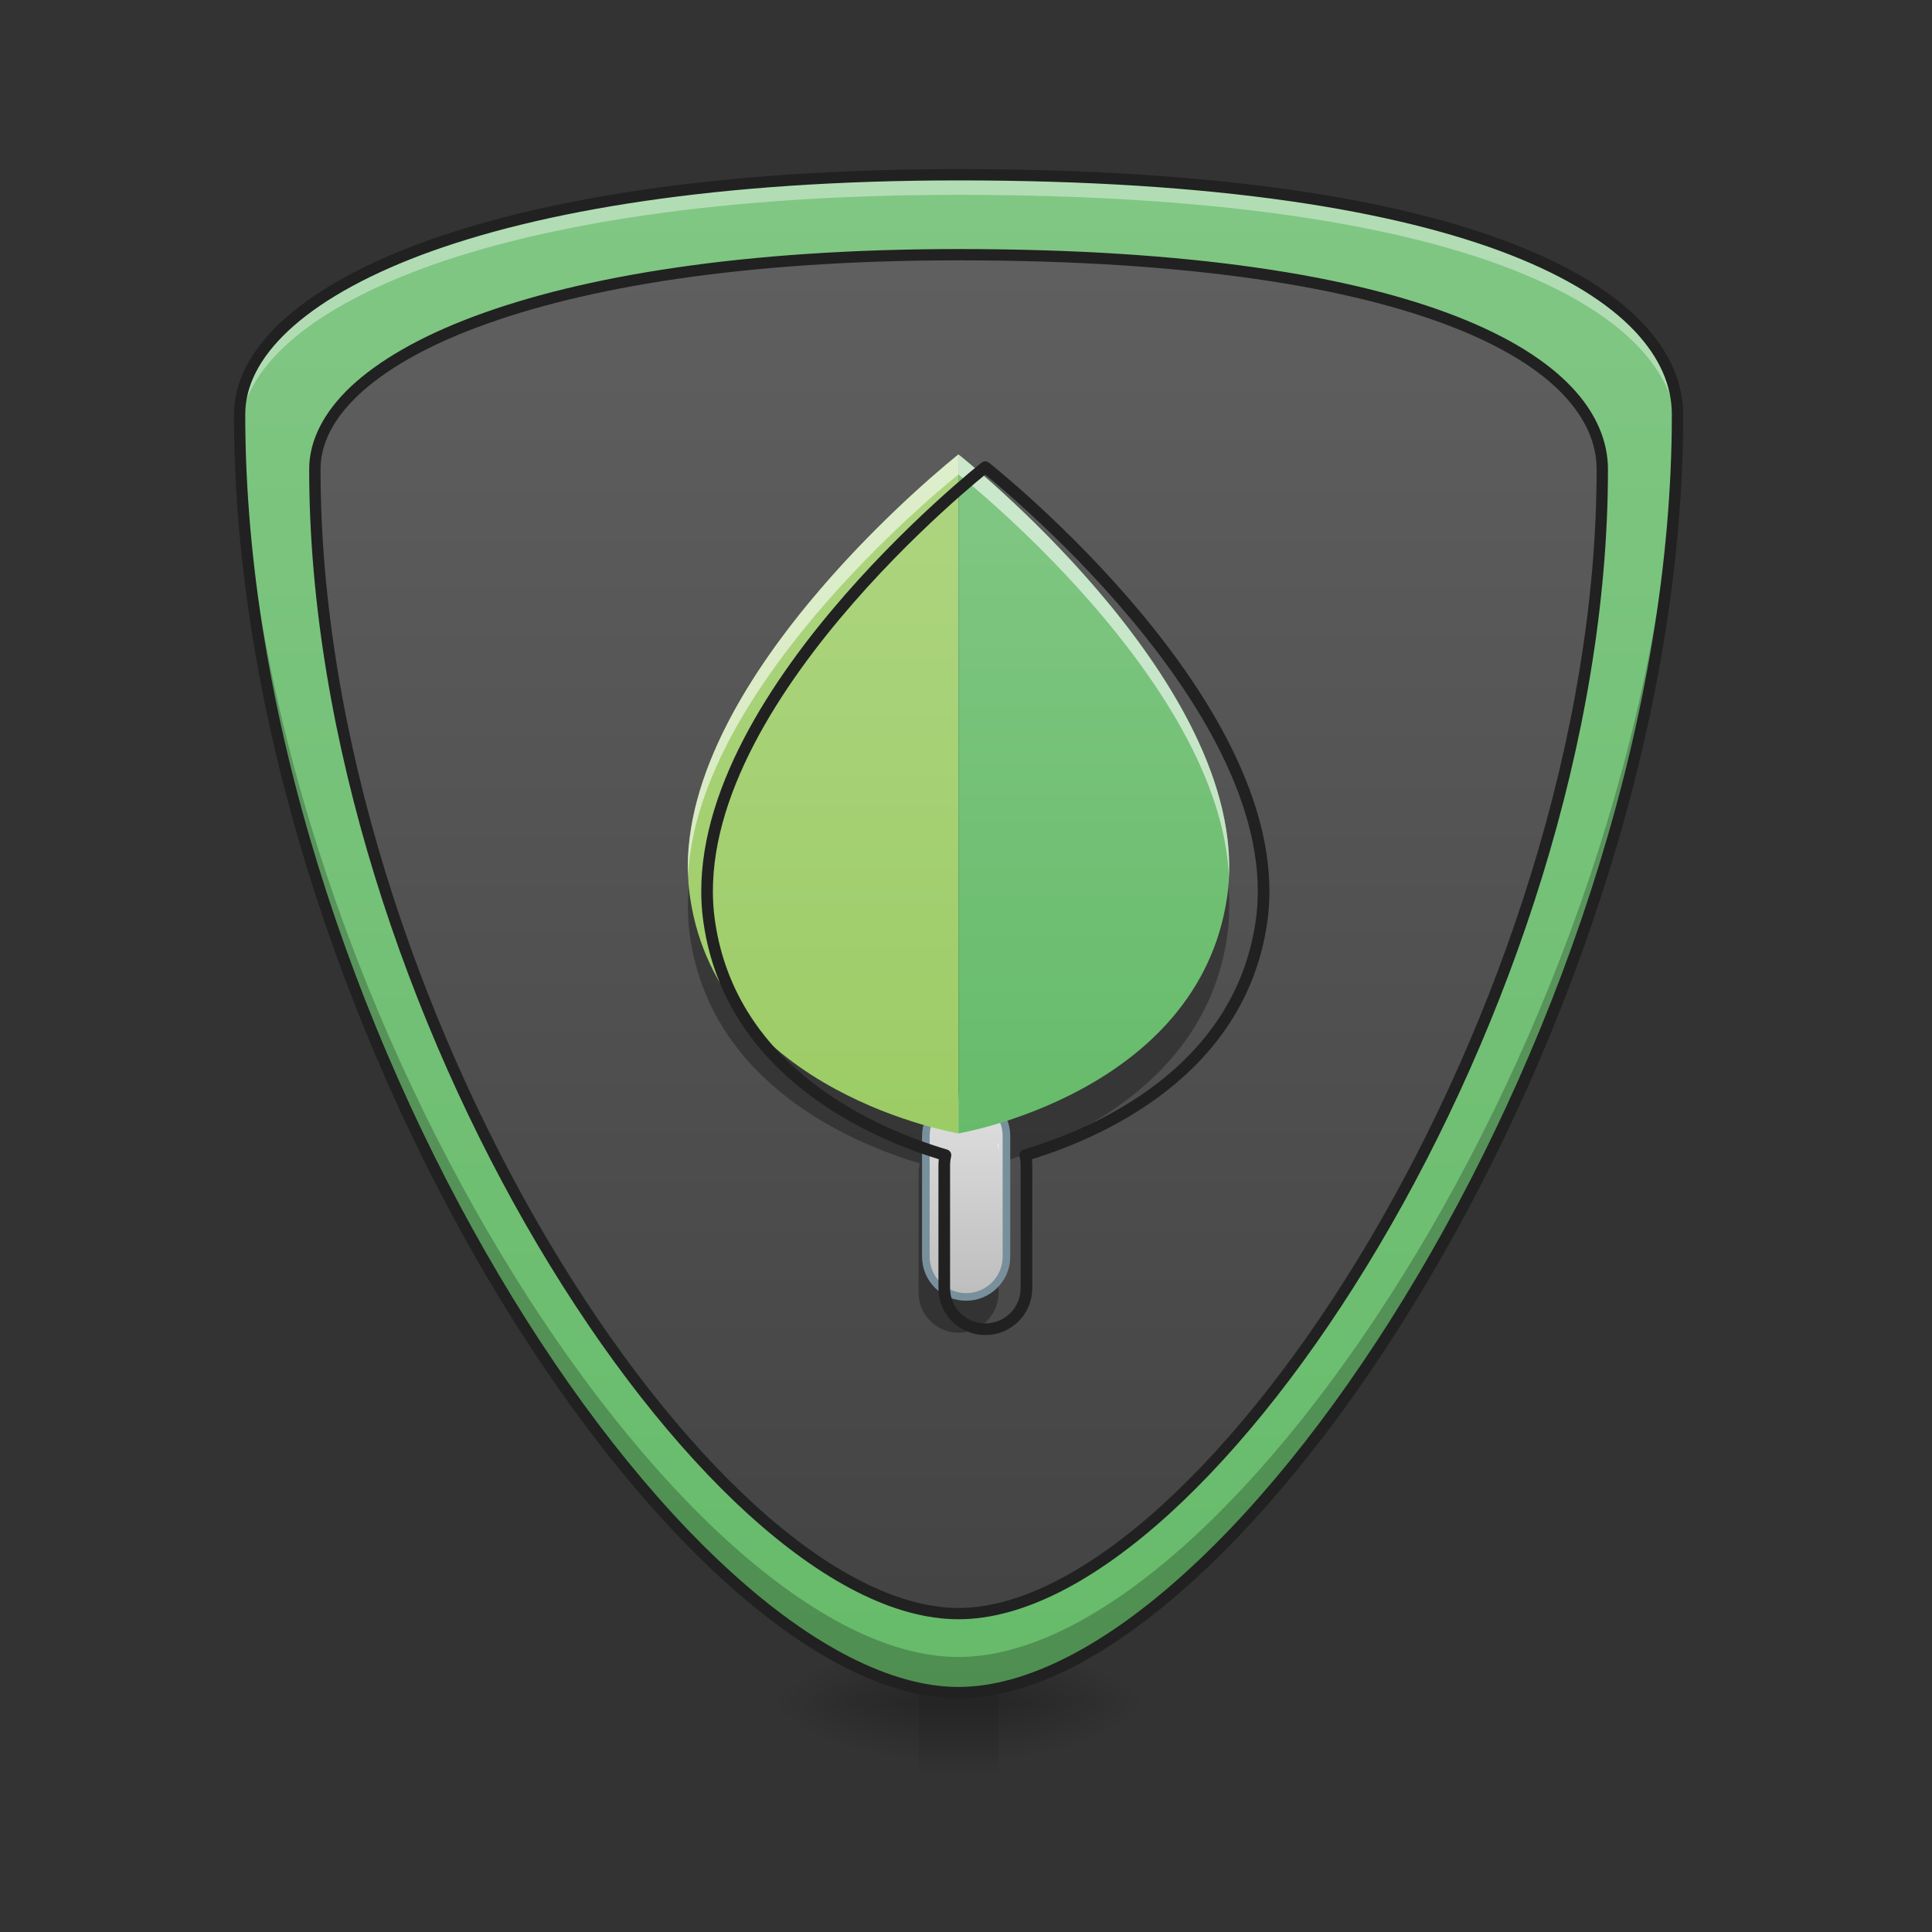 <?xml version="1.0" encoding="UTF-8"?>
<svg xmlns="http://www.w3.org/2000/svg" xmlns:xlink="http://www.w3.org/1999/xlink" width="32pt" height="32pt" viewBox="0 0 32 32" version="1.1">
<rect x="0" y="0" width="32" height="32" fill="#333333" stroke="none"/>
<defs>
<radialGradient id="radial0" gradientUnits="userSpaceOnUse" cx="450.909" cy="189.579" fx="450.909" fy="189.579" r="21.167" gradientTransform="matrix(0,-0.068,-0.141,-0,42.869,59.316)">
<stop offset="0" style="stop-color:rgb(0%,0%,0%);stop-opacity:0.314;"/>
<stop offset="0.222" style="stop-color:rgb(0%,0%,0%);stop-opacity:0.275;"/>
<stop offset="1" style="stop-color:rgb(0%,0%,0%);stop-opacity:0;"/>
</radialGradient>
<radialGradient id="radial1" gradientUnits="userSpaceOnUse" cx="450.909" cy="189.579" fx="450.909" fy="189.579" r="21.167" gradientTransform="matrix(-0,0.068,0.141,0,-11.116,-2.917)">
<stop offset="0" style="stop-color:rgb(0%,0%,0%);stop-opacity:0.314;"/>
<stop offset="0.222" style="stop-color:rgb(0%,0%,0%);stop-opacity:0.275;"/>
<stop offset="1" style="stop-color:rgb(0%,0%,0%);stop-opacity:0;"/>
</radialGradient>
<radialGradient id="radial2" gradientUnits="userSpaceOnUse" cx="450.909" cy="189.579" fx="450.909" fy="189.579" r="21.167" gradientTransform="matrix(-0,-0.068,0.141,-0,-11.116,59.316)">
<stop offset="0" style="stop-color:rgb(0%,0%,0%);stop-opacity:0.314;"/>
<stop offset="0.222" style="stop-color:rgb(0%,0%,0%);stop-opacity:0.275;"/>
<stop offset="1" style="stop-color:rgb(0%,0%,0%);stop-opacity:0;"/>
</radialGradient>
<radialGradient id="radial3" gradientUnits="userSpaceOnUse" cx="450.909" cy="189.579" fx="450.909" fy="189.579" r="21.167" gradientTransform="matrix(0,0.068,-0.141,0,42.869,-2.917)">
<stop offset="0" style="stop-color:rgb(0%,0%,0%);stop-opacity:0.314;"/>
<stop offset="0.222" style="stop-color:rgb(0%,0%,0%);stop-opacity:0.275;"/>
<stop offset="1" style="stop-color:rgb(0%,0%,0%);stop-opacity:0;"/>
</radialGradient>
<linearGradient id="linear0" gradientUnits="userSpaceOnUse" x1="255.323" y1="233.5" x2="255.323" y2="254.667" gradientTransform="matrix(0.013,0,0,0.055,12.465,15.429)">
<stop offset="0" style="stop-color:rgb(0%,0%,0%);stop-opacity:0.275;"/>
<stop offset="1" style="stop-color:rgb(0%,0%,0%);stop-opacity:0;"/>
</linearGradient>
<linearGradient id="linear1" gradientUnits="userSpaceOnUse" x1="254" y1="233.5" x2="254" y2="-168.667" gradientTransform="matrix(0.063,0,0,0.063,0,13.439)">
<stop offset="0" style="stop-color:rgb(25.882%,25.882%,25.882%);stop-opacity:1;"/>
<stop offset="1" style="stop-color:rgb(38.039%,38.039%,38.039%);stop-opacity:1;"/>
</linearGradient>
<linearGradient id="linear2" gradientUnits="userSpaceOnUse" x1="254" y1="233.5" x2="254" y2="-168.667" gradientTransform="matrix(0.063,0,0,0.063,0,13.439)">
<stop offset="0" style="stop-color:rgb(40%,73.333%,41.569%);stop-opacity:1;"/>
<stop offset="1" style="stop-color:rgb(50.588%,78.039%,51.765%);stop-opacity:1;"/>
</linearGradient>
<linearGradient id="linear3" gradientUnits="userSpaceOnUse" x1="254" y1="127.667" x2="254" y2="74.75" >
<stop offset="0" style="stop-color:rgb(74.118%,74.118%,74.118%);stop-opacity:1;"/>
<stop offset="1" style="stop-color:rgb(87.843%,87.843%,87.843%);stop-opacity:1;"/>
</linearGradient>
<linearGradient id="linear4" gradientUnits="userSpaceOnUse" x1="243.417" y1="85.333" x2="243.417" y2="-94.583" gradientTransform="matrix(0.063,0,0,0.063,0,13.439)">
<stop offset="0" style="stop-color:rgb(61.176%,80%,39.608%);stop-opacity:1;"/>
<stop offset="1" style="stop-color:rgb(68.235%,83.529%,50.588%);stop-opacity:1;"/>
</linearGradient>
<linearGradient id="linear5" gradientUnits="userSpaceOnUse" x1="285.75" y1="85.333" x2="285.75" y2="-94.583" gradientTransform="matrix(0.063,0,0,0.063,0,13.439)">
<stop offset="0" style="stop-color:rgb(40%,73.333%,41.569%);stop-opacity:1;"/>
<stop offset="1" style="stop-color:rgb(50.588%,78.039%,51.765%);stop-opacity:1;"/>
</linearGradient>
</defs>
<g id="surface1">
<path style=" stroke:none;fill-rule:nonzero;fill:url(#radial0);" d="M 16.539 28.199 L 19.184 28.199 L 19.184 27.043 L 16.539 27.043 Z M 16.539 28.199 "/>
<path style=" stroke:none;fill-rule:nonzero;fill:url(#radial1);" d="M 15.215 28.199 L 12.57 28.199 L 12.57 29.355 L 15.215 29.355 Z M 15.215 28.199 "/>
<path style=" stroke:none;fill-rule:nonzero;fill:url(#radial2);" d="M 15.215 28.199 L 12.57 28.199 L 12.57 27.043 L 15.215 27.043 Z M 15.215 28.199 "/>
<path style=" stroke:none;fill-rule:nonzero;fill:url(#radial3);" d="M 16.539 28.199 L 19.184 28.199 L 19.184 29.355 L 16.539 29.355 Z M 16.539 28.199 "/>
<path style=" stroke:none;fill-rule:nonzero;fill:url(#linear0);" d="M 15.215 27.91 L 16.539 27.91 L 16.539 29.355 L 15.215 29.355 Z M 15.215 27.91 "/>
<path style=" stroke:none;fill-rule:nonzero;fill:url(#linear1);" d="M 15.875 2.895 C 24.477 2.895 27.785 4.879 27.785 6.867 C 27.785 16.789 20.508 28.035 15.875 28.035 C 11.246 28.035 3.969 16.789 3.969 6.867 C 3.969 4.879 7.938 2.895 15.875 2.895 Z M 15.875 2.895 "/>
<path style=" stroke:none;fill-rule:nonzero;fill:url(#linear2);" d="M 15.875 2.895 C 7.938 2.895 3.969 4.879 3.969 6.863 C 3.969 16.789 11.246 28.035 15.875 28.035 C 20.508 28.035 27.785 16.789 27.785 6.863 C 27.785 4.879 24.477 2.895 15.875 2.895 Z M 15.875 4.219 C 23.578 4.219 26.539 5.996 26.539 7.773 C 26.539 16.66 20.023 26.727 15.875 26.727 C 11.73 26.727 5.215 16.66 5.215 7.773 C 5.215 5.996 8.77 4.219 15.875 4.219 Z M 15.875 4.219 "/>
<path style=" stroke:none;fill-rule:nonzero;fill:rgb(0%,0%,0%);fill-opacity:0.235;" d="M 27.777 6.715 C 27.57 16.527 20.438 27.445 15.875 27.445 C 11.316 27.445 4.188 16.535 3.973 6.723 C 3.973 6.766 3.969 6.805 3.969 6.844 C 3.969 16.766 11.246 28.012 15.875 28.012 C 20.508 28.012 27.785 16.766 27.785 6.844 C 27.785 6.801 27.781 6.758 27.777 6.715 Z M 27.777 6.715 "/>
<path style=" stroke:none;fill-rule:nonzero;fill:rgb(100%,100%,100%);fill-opacity:0.392;" d="M 15.875 2.895 C 7.938 2.895 3.969 4.879 3.969 6.863 C 3.969 6.953 3.969 7.039 3.973 7.125 C 4.062 5.164 8.031 3.227 15.875 3.227 C 24.367 3.227 27.699 5.16 27.781 7.121 C 27.785 7.035 27.785 6.949 27.785 6.863 C 27.785 4.879 24.477 2.895 15.875 2.895 Z M 15.875 2.895 "/>
<path style=" stroke:none;fill-rule:nonzero;fill:rgb(0%,0%,0%);fill-opacity:0.314;" d="M 15.875 8.18 C 15.875 8.18 10.922 12.082 11.43 15.52 C 11.785 17.945 14.09 18.926 15.234 19.27 C 15.223 19.32 15.215 19.371 15.215 19.426 L 15.215 21.41 C 15.215 21.777 15.512 22.074 15.875 22.074 C 16.242 22.074 16.539 21.777 16.539 21.41 L 16.539 19.426 C 16.539 19.371 16.531 19.32 16.52 19.27 C 17.664 18.926 19.969 17.945 20.324 15.52 C 20.832 12.082 15.875 8.18 15.875 8.18 Z M 15.875 8.18 "/>
<path style="fill-rule:nonzero;fill:url(#linear3);stroke-width:2;stroke-linecap:round;stroke-linejoin:round;stroke:rgb(47.059%,56.471%,61.176%);stroke-opacity:1;stroke-miterlimit:4;" d="M 253.976 74.722 C 259.85 74.722 264.6 79.472 264.6 85.346 L 264.6 117.093 C 264.6 122.905 259.85 127.655 253.976 127.655 C 248.164 127.655 243.414 122.905 243.414 117.093 L 243.414 85.346 C 243.414 79.472 248.164 74.722 253.976 74.722 Z M 253.976 74.722 " transform="matrix(0.063,0,0,0.063,0,13.439)"/>
<path style=" stroke:none;fill-rule:nonzero;fill:rgb(12.941%,12.941%,12.941%);fill-opacity:1;" d="M 15.875 2.801 C 11.898 2.801 8.914 3.297 6.914 4.047 C 5.914 4.422 5.16 4.863 4.648 5.34 C 4.141 5.816 3.875 6.336 3.875 6.863 C 3.875 11.848 5.699 17.152 8.105 21.219 C 9.309 23.25 10.656 24.973 12 26.191 C 13.344 27.41 14.68 28.129 15.875 28.129 C 17.07 28.129 18.41 27.41 19.754 26.191 C 21.098 24.973 22.445 23.25 23.648 21.219 C 26.055 17.152 27.879 11.848 27.879 6.863 C 27.879 6.344 27.656 5.82 27.199 5.344 C 26.742 4.863 26.051 4.426 25.09 4.051 C 23.168 3.297 20.184 2.801 15.875 2.801 Z M 15.875 2.988 C 20.168 2.988 23.137 3.488 25.02 4.223 C 25.965 4.594 26.633 5.02 27.066 5.473 C 27.496 5.926 27.691 6.395 27.691 6.863 C 27.691 11.805 25.875 17.082 23.484 21.121 C 22.289 23.141 20.953 24.852 19.629 26.051 C 18.305 27.254 16.996 27.941 15.875 27.941 C 14.758 27.941 13.449 27.254 12.125 26.051 C 10.801 24.852 9.461 23.141 8.266 21.121 C 5.875 17.082 4.062 11.805 4.062 6.863 C 4.062 6.398 4.293 5.93 4.777 5.477 C 5.262 5.023 5.996 4.594 6.98 4.223 C 8.949 3.484 11.914 2.988 15.875 2.988 Z M 15.875 4.125 C 12.316 4.125 9.641 4.57 7.848 5.242 C 6.949 5.578 6.273 5.973 5.816 6.398 C 5.359 6.828 5.121 7.297 5.121 7.773 C 5.121 12.238 6.754 16.988 8.91 20.629 C 9.988 22.449 11.195 23.992 12.398 25.086 C 13.602 26.176 14.801 26.82 15.875 26.82 C 16.949 26.82 18.152 26.176 19.355 25.086 C 20.559 23.992 21.766 22.449 22.844 20.629 C 25 16.988 26.633 12.238 26.633 7.773 C 26.633 7.305 26.434 6.832 26.023 6.402 C 25.613 5.973 24.988 5.578 24.129 5.242 C 22.41 4.57 19.734 4.125 15.875 4.125 Z M 15.875 4.312 C 19.719 4.312 22.375 4.758 24.062 5.418 C 24.902 5.746 25.504 6.129 25.887 6.531 C 26.273 6.938 26.445 7.355 26.445 7.773 C 26.445 12.191 24.82 16.918 22.684 20.535 C 21.613 22.344 20.414 23.871 19.23 24.945 C 18.043 26.02 16.875 26.633 15.875 26.633 C 14.879 26.633 13.707 26.02 12.523 24.945 C 11.34 23.871 10.141 22.344 9.07 20.535 C 6.93 16.918 5.309 12.191 5.309 7.773 C 5.309 7.359 5.512 6.941 5.945 6.535 C 6.375 6.133 7.031 5.746 7.914 5.418 C 9.672 4.758 12.332 4.312 15.875 4.312 Z M 15.875 4.312 "/>
<path style=" stroke:none;fill-rule:nonzero;fill:url(#linear4);" d="M 15.875 7.527 C 15.875 7.527 10.922 11.43 11.43 14.863 C 11.906 18.109 15.875 18.773 15.875 18.773 Z M 15.875 7.527 "/>
<path style=" stroke:none;fill-rule:nonzero;fill:url(#linear5);" d="M 15.875 7.527 C 15.875 7.527 20.832 11.43 20.324 14.863 C 19.844 18.109 15.875 18.773 15.875 18.773 Z M 15.875 7.527 "/>
<path style=" stroke:none;fill-rule:nonzero;fill:rgb(100%,100%,100%);fill-opacity:0.588;" d="M 15.875 7.527 C 15.875 7.527 11.242 11.176 11.395 14.523 C 11.543 11.273 15.875 7.859 15.875 7.859 C 15.875 7.859 20.211 11.273 20.355 14.523 C 20.512 11.176 15.875 7.527 15.875 7.527 Z M 15.215 18.938 L 15.215 19.102 C 15.215 19.047 15.223 18.996 15.234 18.945 C 15.227 18.941 15.223 18.941 15.215 18.938 Z M 16.539 18.938 C 16.531 18.941 16.523 18.941 16.52 18.945 C 16.531 18.996 16.539 19.047 16.539 19.102 Z M 16.539 18.938 "/>
<path style="fill:none;stroke-width:11.339;stroke-linecap:round;stroke-linejoin:round;stroke:rgb(12.941%,12.941%,12.941%);stroke-opacity:1;stroke-miterlimit:4;" d="M 959.908 455.153 C 959.908 455.153 660.409 691.115 691.115 898.733 C 712.609 1045.412 851.966 1104.934 921.172 1125.483 C 920.463 1128.554 919.991 1131.86 919.991 1135.167 L 919.991 1255.156 C 919.991 1277.358 937.942 1295.073 959.908 1295.073 C 982.111 1295.073 1000.062 1277.358 1000.062 1255.156 L 1000.062 1135.167 C 1000.062 1131.86 999.59 1128.554 998.881 1125.483 C 1068.087 1104.934 1207.444 1045.412 1228.938 898.733 C 1259.644 691.115 959.908 455.153 959.908 455.153 Z M 959.908 455.153 " transform="matrix(0.017,0,0,0.017,0,0)"/>
</g>
</svg>
